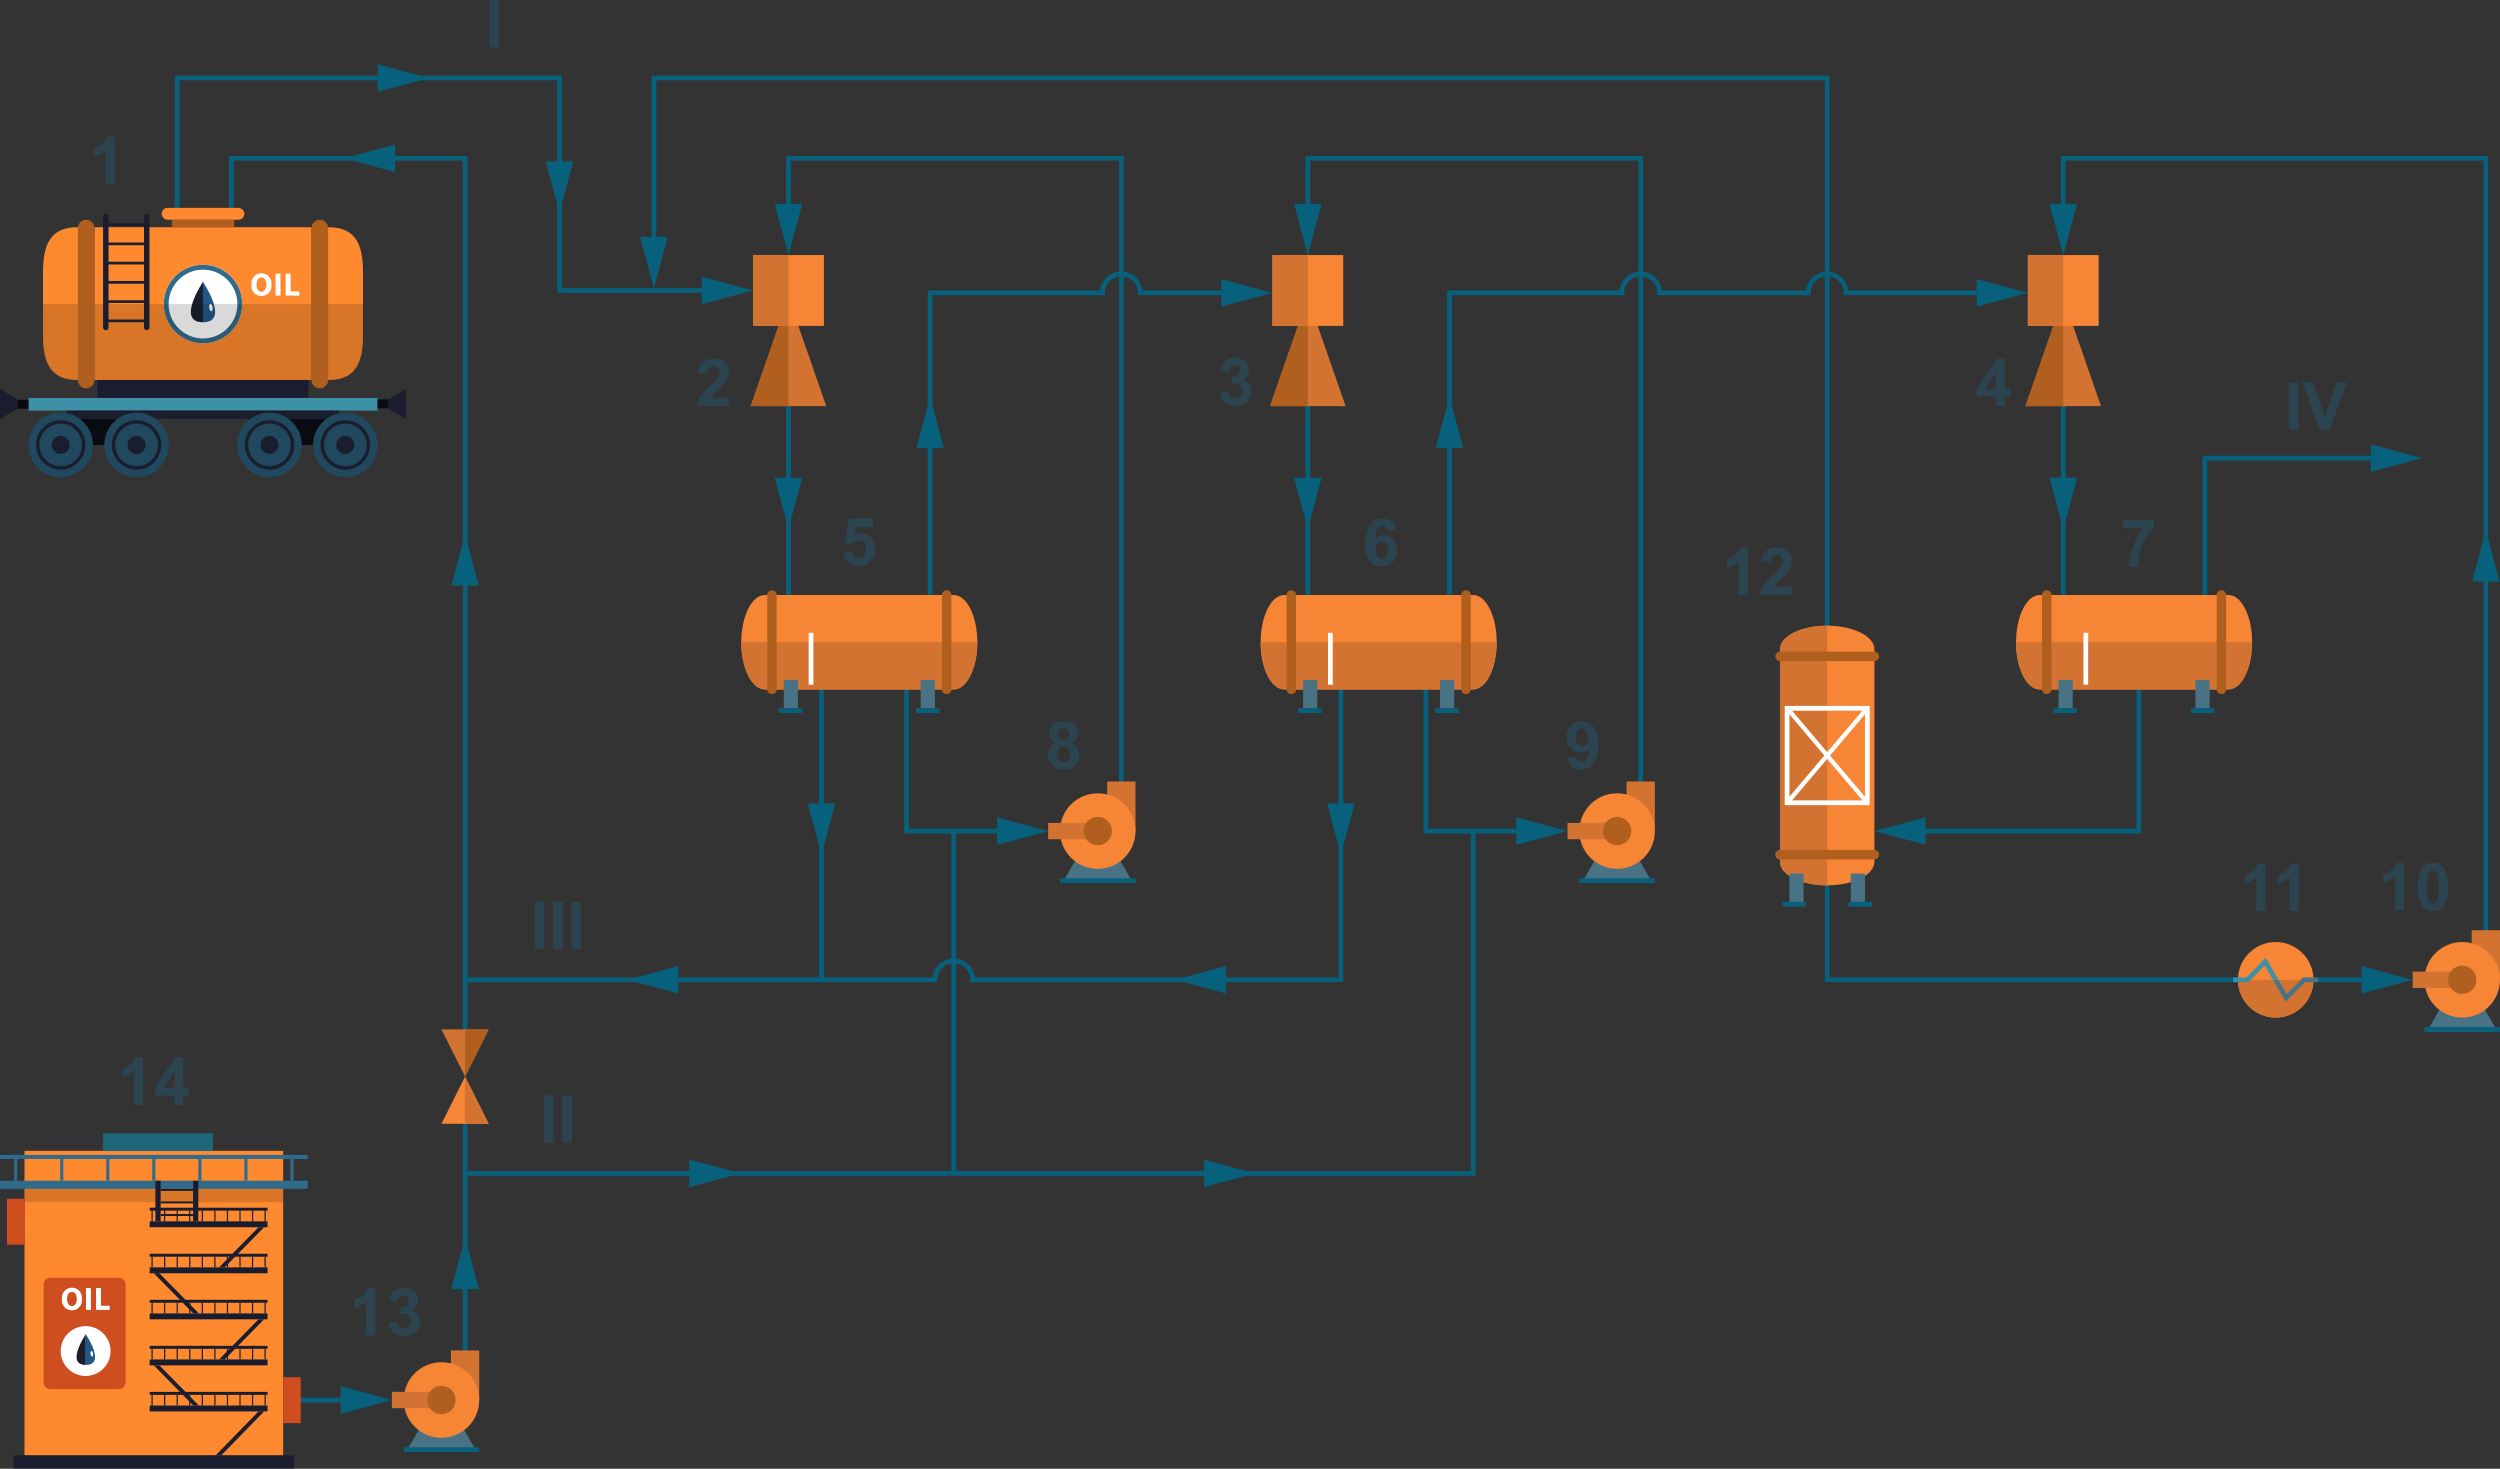 <svg xmlns="http://www.w3.org/2000/svg" viewBox="0 0 480 282"><rect x="0" y="0" width="480" height="282" fill="#333333" stroke="none"/><defs><style>.a{fill:#07617d;}.b{fill:#d27332;}.c{fill:#b05f1f;}.d{fill:#f78536;}.e{fill:#497285;}.f{fill:#fff;}.g{fill:#3d91a6;}.h{fill:#ff892e;}.i{fill:#306b8c;}.j{fill:#1a1d2e;}.k{fill:#1f5887;}.l{opacity:0.15;}.m{fill:#0a0b12;}.n{fill:#20485e;}.o{fill:#cf4e1f;}.p{fill:#1f6678;}.q{fill:#2b4450;}</style></defs><title>jau_oil_fit</title><rect class="a" x="395.694" y="77.073" width="0.906" height="38.074"/><polygon class="a" points="455.216 90.589 455.216 88.405 423.796 88.405 423.796 115.147 422.89 115.147 422.89 87.498 455.216 87.498 455.216 85.313 465.042 87.951 455.216 90.589"/><polygon class="a" points="351.275 14.524 351.275 120.586 350.368 120.586 350.368 15.43 126.006 15.43 126.006 45.49 128.19 45.49 125.552 55.317 122.914 45.49 125.099 45.49 125.099 14.524 351.275 14.524"/><polygon class="a" points="215.751 29.934 215.751 150.501 214.844 150.501 214.844 30.841 151.841 30.841 151.841 39.145 154.026 39.145 151.388 48.971 148.75 39.145 150.935 39.145 150.935 29.934 215.751 29.934"/><polygon class="a" points="155.1 154.271 157.734 164.099 160.367 154.271 155.1 154.271"/><polygon class="a" points="474.647 111.665 477.28 101.838 479.914 111.665 474.647 111.665"/><polygon class="a" points="393.514 91.722 396.147 101.549 398.781 91.722 393.514 91.722"/><polygon class="a" points="453.403 190.759 453.403 188.575 445.099 188.575 445.099 187.668 453.403 187.668 453.403 185.483 463.229 188.121 453.403 190.759"/><polygon class="a" points="411.105 131.464 411.105 160.019 369.713 160.019 369.713 162.204 359.887 159.566 369.713 156.928 369.713 159.113 410.198 159.113 410.198 131.464 411.105 131.464"/><polygon class="a" points="65.414 271.439 65.414 269.255 57.11 269.255 57.11 268.348 65.414 268.348 65.414 266.163 75.241 268.801 65.414 271.439"/><rect class="a" x="150.935" y="77.073" width="0.906" height="38.074"/><polygon class="a" points="175.95 85.994 178.584 76.167 181.217 85.994 175.95 85.994"/><polygon class="a" points="86.658 112.427 89.292 102.6 91.925 112.427 86.658 112.427"/><polygon class="a" points="86.658 247.498 89.292 237.671 91.925 247.498 86.658 247.498"/><polygon class="a" points="148.754 91.722 151.388 101.549 154.022 91.722 148.754 91.722"/><polygon class="a" points="104.788 30.985 107.422 40.813 110.056 30.985 104.788 30.985"/><path class="a" d="M234.479,58.861V56.677H218.434a2.848,2.848,0,0,0,0-.906,3.168,3.168,0,0,0-6.273,0,2.848,2.848,0,0,0,0,.906H179.037v58.47H178.13V55.77h33.115a4.077,4.077,0,0,1,8.104,0h15.13V53.585l9.827,2.638Z"/><polygon class="a" points="291.137 162.204 291.137 160.019 283.286 160.019 283.286 225.742 89.745 225.742 89.745 260.189 88.839 260.189 88.839 214.864 89.745 214.864 89.745 224.835 182.663 224.835 182.663 160.019 173.598 160.019 173.598 131.464 174.504 131.464 174.504 159.113 191.42 159.113 191.42 156.928 201.246 159.566 191.42 162.204 191.42 160.019 183.569 160.019 183.569 224.835 282.38 224.835 282.38 160.019 273.314 160.019 273.314 131.464 274.221 131.464 274.221 159.113 291.137 159.113 291.137 156.928 300.963 159.566 291.137 162.204"/><polygon class="a" points="134.763 58.408 134.763 56.223 106.969 56.223 106.969 15.43 34.448 15.43 34.448 40.813 33.541 40.813 33.541 14.524 107.875 14.524 107.875 55.317 134.763 55.317 134.763 53.132 144.589 55.77 134.763 58.408"/><path class="a" d="M257.904,131.464v57.111h-71.651a2.848,2.848,0,0,0,0-.906,3.168,3.168,0,0,0-6.273,0,2.848,2.848,0,0,0,0,.906H89.745v9.972h-.906V30.841H44.9l-.027,9.972H43.966V29.934H89.745V187.668h67.535v-56.204h.906v56.204h20.877a4.077,4.077,0,0,1,8.104,0h69.829v-56.204Z"/><polygon class="a" points="231.161 227.922 240.989 225.289 231.161 222.655 231.161 227.922"/><polygon class="a" points="132.351 227.922 142.179 225.289 132.351 222.655 132.351 227.922"/><polygon class="a" points="235.405 190.755 225.578 188.121 235.405 185.488 235.405 190.755"/><polygon class="a" points="130.25 190.755 120.422 188.121 130.25 185.488 130.25 190.755"/><polygon class="a" points="72.521 17.611 82.349 14.977 72.521 12.343 72.521 17.611"/><polygon class="a" points="75.859 33.021 66.031 30.388 75.859 27.754 75.859 33.021"/><polygon class="a" points="315.467 29.934 315.467 150.501 314.561 150.501 314.561 30.841 251.558 30.841 251.558 39.145 253.743 39.145 251.105 48.971 248.467 39.145 250.652 39.145 250.652 29.934 315.467 29.934"/><polygon class="a" points="477.734 29.934 477.734 179.51 476.827 179.51 476.827 30.841 396.601 30.841 396.601 39.145 398.785 39.145 396.147 48.971 393.509 39.145 395.694 39.145 395.694 29.934 477.734 29.934"/><polygon class="a" points="254.817 154.271 257.45 164.099 260.084 154.271 254.817 154.271"/><rect class="a" x="250.652" y="77.073" width="0.906" height="38.074"/><polygon class="a" points="275.667 85.994 278.3 76.167 280.934 85.994 275.667 85.994"/><polygon class="a" points="248.471 91.722 251.105 101.549 253.738 91.722 248.471 91.722"/><path class="a" d="M379.522,58.861V56.677H353.958a2.856,2.856,0,0,0,0-.906,3.168,3.168,0,0,0-6.273,0,2.848,2.848,0,0,0,0,.906H318.151a2.848,2.848,0,0,0,0-.906,3.168,3.168,0,0,0-6.273,0,2.856,2.856,0,0,0,0,.906H278.753v58.47h-.906V55.77h33.115a4.077,4.077,0,0,1,8.104,0h27.703a4.077,4.077,0,0,1,8.104,0h24.648V53.585l9.827,2.638Z"/><polygon class="a" points="429.688 187.668 429.688 188.575 350.368 188.575 350.368 169.538 351.275 169.538 351.275 187.668 429.688 187.668"/><polygon class="b" points="396.147 57.13 388.895 77.98 403.399 77.98 396.147 57.13"/><polygon class="c" points="396.147 57.13 396.147 77.98 388.895 77.98 396.147 57.13"/><rect class="d" x="389.348" y="48.971" width="13.598" height="13.598"/><rect class="b" x="389.348" y="48.971" width="6.799" height="13.598"/><path class="d" d="M432.408,123.306c0,5.004-2.031,9.065-4.532,9.065H391.615c-2.502,0-4.532-4.061-4.532-9.065s2.03-9.065,4.532-9.065h36.261C430.377,114.24,432.408,118.302,432.408,123.306Z"/><path class="b" d="M432.408,123.306c0,5.004-2.031,9.065-4.532,9.065H391.615c-2.502,0-4.532-4.061-4.532-9.065Z"/><path class="c" d="M392.974,133.277a.907.907,0,0,1-.906-.906V114.24a.906.906,0,1,1,1.813,0v18.13A.907.907,0,0,1,392.974,133.277Z"/><path class="c" d="M426.516,133.277a.907.907,0,0,1-.906-.906V114.24a.906.906,0,1,1,1.813,0v18.13A.907.907,0,0,1,426.516,133.277Z"/><rect class="e" x="395.241" y="130.558" width="2.72" height="5.439"/><rect class="e" x="421.53" y="130.558" width="2.72" height="5.439"/><rect class="a" x="394.259" y="135.997" width="4.533" height="0.906"/><rect class="a" x="420.623" y="135.997" width="4.533" height="0.906"/><rect class="f" x="400.025" y="121.493" width="0.906" height="9.972"/><polygon class="e" points="472.748 186.308 465.949 198.093 479.547 198.093 472.748 186.308"/><rect class="b" x="472.521" y="180.643" width="9.518" height="5.439" transform="translate(293.918 660.643) rotate(-90)"/><circle class="d" cx="472.748" cy="188.121" r="7.252"/><rect class="b" x="463.229" y="186.554" width="9.518" height="3.135"/><circle class="c" cx="472.748" cy="188.121" r="2.72"/><rect class="a" x="465.496" y="197.187" width="14.504" height="0.906"/><circle class="d" cx="436.939" cy="188.121" r="7.252"/><path class="b" d="M444.191,188.121a7.252,7.252,0,1,1-14.504,0Z"/><polygon class="e" points="445.099 187.668 445.099 188.575 442.57 188.575 439.515 191.67 438.853 192.341 438.386 191.53 436.415 188.121 437.466 188.121 439.048 190.859 441.301 188.575 442.194 187.668 445.099 187.668"/><polygon class="g" points="437.466 188.121 436.415 188.121 434.833 185.384 432.58 187.668 431.687 188.575 428.782 188.575 428.782 187.668 431.311 187.668 434.366 184.572 435.028 183.902 437.466 188.121"/><polygon class="e" points="210.765 157.753 203.966 169.538 217.564 169.538 210.765 157.753"/><rect class="b" x="210.538" y="152.088" width="9.518" height="5.439" transform="translate(60.49 370.104) rotate(-90)"/><circle class="d" cx="210.765" cy="159.566" r="7.252"/><rect class="b" x="201.246" y="157.999" width="9.518" height="3.135"/><circle class="c" cx="210.765" cy="159.566" r="2.72"/><rect class="a" x="203.513" y="168.631" width="14.504" height="0.906"/><polygon class="e" points="84.759 266.988 77.96 278.773 91.558 278.773 84.759 266.988"/><rect class="b" x="84.533" y="261.323" width="9.518" height="5.439" transform="translate(-174.75 353.334) rotate(-90)"/><circle class="d" cx="84.759" cy="268.801" r="7.252"/><rect class="b" x="75.241" y="267.234" width="9.518" height="3.135"/><circle class="c" cx="84.759" cy="268.801" r="2.72"/><rect class="a" x="77.507" y="277.866" width="14.504" height="0.906"/><polygon class="b" points="151.388 57.13 144.136 77.98 158.64 77.98 151.388 57.13"/><polygon class="c" points="151.388 57.13 151.388 77.98 144.136 77.98 151.388 57.13"/><rect class="d" x="144.589" y="48.971" width="13.598" height="13.598"/><rect class="b" x="144.589" y="48.971" width="6.799" height="13.598"/><path class="d" d="M187.649,123.306c0,5.004-2.031,9.065-4.533,9.065H146.856c-2.502,0-4.533-4.061-4.533-9.065s2.031-9.065,4.533-9.065h36.261C185.618,114.24,187.649,118.302,187.649,123.306Z"/><path class="b" d="M187.649,123.306c0,5.004-2.031,9.065-4.533,9.065H146.856c-2.502,0-4.533-4.061-4.533-9.065Z"/><path class="c" d="M148.215,133.277a.907.907,0,0,1-.906-.906V114.24a.906.906,0,1,1,1.813,0v18.13A.907.907,0,0,1,148.215,133.277Z"/><path class="c" d="M181.756,133.277a.907.907,0,0,1-.906-.906V114.24a.906.906,0,1,1,1.813,0v18.13A.907.907,0,0,1,181.756,133.277Z"/><rect class="e" x="150.482" y="130.558" width="2.72" height="5.439"/><rect class="e" x="176.77" y="130.558" width="2.72" height="5.439"/><rect class="a" x="149.5" y="135.997" width="4.533" height="0.906"/><rect class="a" x="175.864" y="135.997" width="4.533" height="0.906"/><rect class="f" x="155.266" y="121.493" width="0.906" height="9.972"/><rect class="h" x="18.124" y="43.624" width="41.706" height="29.33"/><path class="f" d="M48.278,54.627a1.929,1.929,0,1,1,3.829,0,1.934,1.934,0,1,1-3.829,0Zm2.852,0c0-.84-.362-1.345-.938-1.345s-.938.505-.938,1.345c0,.847.362,1.384.938,1.384S51.13,55.474,51.13,54.627Z"/><path class="f" d="M52.903,52.538h.951v4.217h-.951Z"/><path class="f" d="M54.85,52.538h.951v3.415H57.47v.802H54.85Z"/><path class="f" d="M46.503,58.379a7.525,7.525,0,1,1-7.525-7.525A7.525,7.525,0,0,1,46.503,58.379Z"/><path class="i" d="M38.977,51.778a6.601,6.601,0,1,1-6.601,6.601,6.609,6.609,0,0,1,6.601-6.601Zm0-.924a7.525,7.525,0,1,0,7.525,7.525,7.525,7.525,0,0,0-7.525-7.525Z"/><path class="j" d="M38.973,54.126s-5.247,7.749,0,7.749Z"/><path class="k" d="M38.973,54.126v7.749C44.22,61.875,38.973,54.126,38.973,54.126ZM40.58,59.767c-.185.024-.377-.272-.428-.663s.058-.725.244-.75.377.272.428.663S40.765,59.742,40.58,59.767Z"/><rect class="l" x="18.124" y="58.379" width="41.706" height="14.576"/><path class="c" d="M61.396,42.204h.032a1.565,1.565,0,0,1,1.565,1.565v29.219a1.565,1.565,0,0,1-1.565,1.565h-.032A1.565,1.565,0,0,1,59.83,72.988V43.769A1.565,1.565,0,0,1,61.396,42.204Z"/><path class="c" d="M16.528,42.204h.031a1.565,1.565,0,0,1,1.565,1.565V72.988a1.565,1.565,0,0,1-1.565,1.565h-.032a1.565,1.565,0,0,1-1.565-1.565V43.769a1.565,1.565,0,0,1,1.565-1.565Z"/><path class="h" d="M63.094,72.955h-.102v-29.33h.102c5.564,0,6.598,3.879,6.598,8.665v12C69.692,69.075,68.658,72.955,63.094,72.955Z"/><path class="l" d="M63.094,72.955h-.102V58.379h6.7V64.29C69.692,69.075,68.658,72.955,63.094,72.955Z"/><path class="h" d="M14.86,43.624h.102v29.33H14.86c-5.563,0-6.598-3.88-6.598-8.665v-12C8.262,47.504,9.297,43.624,14.86,43.624Z"/><path class="l" d="M14.86,72.955h.102V58.379h-6.7V64.29C8.262,69.075,9.297,72.955,14.86,72.955Z"/><rect class="c" x="32.999" y="42.204" width="11.961" height="1.421"/><rect class="h" x="31.037" y="39.906" width="15.886" height="2.288" rx="1.132"/><path class="j" d="M28.173,41.05h-.011a.52.52,0,0,0-.519.52v1.294H20.838V41.57a.52.52,0,0,0-.519-.52h-.011a.52.52,0,0,0-.519.52V62.867a.52.52,0,0,0,.519.52h.011a.52.52,0,0,0,.519-.52V61.866h6.806v1.001a.52.52,0,0,0,.519.52h.011a.52.52,0,0,0,.52-.52V41.57A.52.52,0,0,0,28.173,41.05Zm-.53,2.333V46.56H20.838V43.383Zm-6.806,10.57V50.776h6.806V53.953Zm6.806.52V57.65H20.838V54.473Zm-6.806-4.216V47.08h6.806v3.177Zm0,11.09V58.169h6.806v3.177Z"/><polygon class="m" points="20.977 85.426 16.753 85.426 14.115 80.423 23.616 80.423 20.977 85.426"/><polygon class="m" points="61.352 85.426 57.128 85.426 54.489 80.423 63.99 80.423 61.352 85.426"/><rect class="j" x="18.679" y="72.955" width="40.561" height="3.453"/><rect class="g" x="5.468" y="76.408" width="67.023" height="2.424"/><rect class="j" x="12.832" y="78.832" width="52.295" height="1.591"/><path class="n" d="M17.843,85.426a6.188,6.188,0,1,1-6.187-6.187A6.188,6.188,0,0,1,17.843,85.426Z"/><path class="j" d="M11.656,90.169a4.743,4.743,0,1,1,4.743-4.743A4.748,4.748,0,0,1,11.656,90.169Zm0-8.831a4.088,4.088,0,1,0,4.088,4.088A4.093,4.093,0,0,0,11.656,81.338Z"/><path class="j" d="M13.382,85.426A1.726,1.726,0,1,1,11.656,83.7,1.726,1.726,0,0,1,13.382,85.426Z"/><path class="n" d="M32.404,85.426a6.188,6.188,0,1,1-6.187-6.187A6.188,6.188,0,0,1,32.404,85.426Z"/><path class="j" d="M26.216,90.169a4.743,4.743,0,1,1,4.742-4.743A4.748,4.748,0,0,1,26.216,90.169Zm0-8.831a4.088,4.088,0,1,0,4.087,4.088A4.093,4.093,0,0,0,26.216,81.338Z"/><path class="j" d="M27.942,85.426A1.726,1.726,0,1,1,26.216,83.7,1.726,1.726,0,0,1,27.942,85.426Z"/><path class="n" d="M57.931,85.426a6.187,6.187,0,1,1-6.187-6.187A6.188,6.188,0,0,1,57.931,85.426Z"/><path class="j" d="M51.744,90.169a4.743,4.743,0,1,1,4.743-4.743A4.748,4.748,0,0,1,51.744,90.169Zm0-8.831a4.088,4.088,0,1,0,4.087,4.088A4.093,4.093,0,0,0,51.744,81.338Z"/><path class="j" d="M53.47,85.426A1.726,1.726,0,1,1,51.744,83.7,1.726,1.726,0,0,1,53.47,85.426Z"/><path class="n" d="M72.491,85.426a6.188,6.188,0,1,1-6.188-6.187A6.188,6.188,0,0,1,72.491,85.426Z"/><path class="j" d="M66.304,90.169a4.743,4.743,0,1,1,4.743-4.743A4.749,4.749,0,0,1,66.304,90.169Zm0-8.831a4.088,4.088,0,1,0,4.088,4.088A4.093,4.093,0,0,0,66.304,81.338Z"/><path class="j" d="M68.03,85.426A1.726,1.726,0,1,1,66.304,83.7,1.727,1.727,0,0,1,68.03,85.426Z"/><polygon class="j" points="77.96 80.452 74.58 78.459 74.58 76.696 77.96 74.703 77.96 80.452"/><rect class="m" x="72.491" y="76.696" width="2.089" height="1.705"/><polygon class="j" points="0 74.703 3.38 76.696 3.38 78.459 0 80.452 0 74.703"/><rect class="m" x="3.38" y="76.755" width="2.089" height="1.704"/><rect class="h" x="4.702" y="220.963" width="49.669" height="58.471"/><path class="o" d="M9.679,245.343h13.128a1.306,1.306,0,0,1,1.306,1.306v18.754a1.306,1.306,0,0,1-1.306,1.306H9.679a1.306,1.306,0,0,1-1.306-1.306V246.649a1.306,1.306,0,0,1,1.306-1.306Z"/><rect class="i" y="226.699" width="59.074" height="1.558"/><rect class="i" y="221.742" width="59.074" height="0.779"/><rect class="i" x="55.758" y="222.521" width="0.603" height="4.177"/><rect class="i" x="46.918" y="222.521" width="0.603" height="4.177"/><rect class="i" x="38.076" y="222.521" width="0.603" height="4.177"/><rect class="i" x="29.235" y="222.521" width="0.603" height="4.177"/><rect class="i" x="20.395" y="222.521" width="0.603" height="4.177"/><rect class="i" x="11.553" y="222.521" width="0.603" height="4.177"/><rect class="i" x="2.712" y="222.521" width="0.603" height="4.177"/><rect class="l" x="4.702" y="228.257" width="49.669" height="2.552"/><rect class="j" x="29.838" y="226.699" width="1.005" height="7.794"/><rect class="j" x="30.843" y="233.095" width="6.229" height="0.376"/><rect class="j" x="30.843" y="230.683" width="6.229" height="0.377"/><rect class="j" x="30.843" y="228.272" width="6.229" height="0.377"/><rect class="j" x="37.071" y="226.699" width="1.005" height="7.794"/><rect class="j" x="28.733" y="234.493" width="22.639" height="1.139"/><rect class="j" x="28.733" y="243.333" width="22.639" height="1.139"/><rect class="j" x="28.733" y="240.722" width="22.639" height="0.569"/><rect class="j" x="28.733" y="252.175" width="22.639" height="1.139"/><rect class="j" x="28.733" y="261.016" width="22.639" height="1.138"/><rect class="j" x="28.733" y="269.856" width="22.639" height="1.139"/><polygon class="j" points="50.703 235.631 49.631 235.631 42.062 243.333 43.134 243.333 50.703 235.631"/><polygon class="j" points="29.536 244.472 30.608 244.472 38.177 252.175 37.105 252.175 29.536 244.472"/><polygon class="j" points="29.536 262.154 30.608 262.154 38.177 269.856 37.105 269.856 29.536 262.154"/><polygon class="j" points="50.703 253.313 49.631 253.313 42.062 261.016 43.134 261.016 50.703 253.313"/><polygon class="j" points="50.703 270.995 49.631 270.995 41.393 279.434 42.464 279.434 50.703 270.995"/><rect class="j" x="2.612" y="279.434" width="53.849" height="2.511"/><rect class="j" x="50.787" y="241.291" width="0.234" height="2.042"/><rect class="j" x="48.375" y="241.291" width="0.234" height="2.042"/><rect class="j" x="45.964" y="241.291" width="0.234" height="2.042"/><rect class="j" x="43.553" y="241.291" width="0.235" height="2.042"/><rect class="j" x="41.141" y="241.291" width="0.235" height="2.042"/><rect class="j" x="38.73" y="241.291" width="0.235" height="2.042"/><rect class="j" x="36.319" y="241.291" width="0.234" height="2.042"/><rect class="j" x="33.908" y="241.291" width="0.234" height="2.042"/><rect class="j" x="31.497" y="241.291" width="0.234" height="2.042"/><rect class="j" x="29.085" y="241.291" width="0.235" height="2.042"/><rect class="j" x="28.733" y="249.562" width="22.639" height="0.569"/><rect class="j" x="50.787" y="250.132" width="0.234" height="2.043"/><rect class="j" x="48.375" y="250.132" width="0.234" height="2.043"/><rect class="j" x="45.964" y="250.132" width="0.234" height="2.043"/><rect class="j" x="43.553" y="250.132" width="0.235" height="2.043"/><rect class="j" x="41.141" y="250.132" width="0.235" height="2.043"/><rect class="j" x="38.73" y="250.132" width="0.235" height="2.043"/><rect class="j" x="36.319" y="250.132" width="0.234" height="2.043"/><rect class="j" x="33.908" y="250.132" width="0.234" height="2.043"/><rect class="j" x="31.497" y="250.132" width="0.234" height="2.043"/><rect class="j" x="29.085" y="250.132" width="0.235" height="2.043"/><rect class="j" x="28.733" y="258.404" width="22.639" height="0.569"/><rect class="j" x="50.787" y="258.973" width="0.234" height="2.043"/><rect class="j" x="48.375" y="258.973" width="0.234" height="2.043"/><rect class="j" x="45.964" y="258.973" width="0.234" height="2.043"/><rect class="j" x="43.553" y="258.973" width="0.235" height="2.043"/><rect class="j" x="41.141" y="258.973" width="0.235" height="2.043"/><rect class="j" x="38.73" y="258.973" width="0.235" height="2.043"/><rect class="j" x="36.319" y="258.973" width="0.234" height="2.043"/><rect class="j" x="33.908" y="258.973" width="0.234" height="2.043"/><rect class="j" x="31.497" y="258.973" width="0.234" height="2.043"/><rect class="j" x="29.085" y="258.973" width="0.235" height="2.043"/><rect class="j" x="28.733" y="267.245" width="22.639" height="0.569"/><rect class="j" x="50.787" y="267.814" width="0.234" height="2.042"/><rect class="j" x="48.375" y="267.814" width="0.234" height="2.042"/><rect class="j" x="45.964" y="267.814" width="0.234" height="2.042"/><rect class="j" x="43.553" y="267.814" width="0.235" height="2.042"/><rect class="j" x="41.141" y="267.814" width="0.235" height="2.042"/><rect class="j" x="38.73" y="267.814" width="0.235" height="2.042"/><rect class="j" x="36.319" y="267.814" width="0.234" height="2.042"/><rect class="j" x="33.908" y="267.814" width="0.234" height="2.042"/><rect class="j" x="31.497" y="267.814" width="0.234" height="2.042"/><rect class="j" x="29.085" y="267.814" width="0.235" height="2.042"/><rect class="j" x="28.733" y="231.88" width="22.639" height="0.569"/><rect class="j" x="50.787" y="232.45" width="0.234" height="2.043"/><rect class="j" x="48.375" y="232.45" width="0.234" height="2.043"/><rect class="j" x="45.964" y="232.45" width="0.234" height="2.043"/><rect class="j" x="43.553" y="232.45" width="0.235" height="2.043"/><rect class="j" x="41.141" y="232.45" width="0.235" height="2.043"/><rect class="j" x="38.73" y="232.45" width="0.235" height="2.043"/><rect class="j" x="36.319" y="232.45" width="0.234" height="2.043"/><rect class="j" x="33.908" y="232.45" width="0.234" height="2.043"/><rect class="j" x="31.497" y="232.45" width="0.234" height="2.043"/><rect class="j" x="29.085" y="232.45" width="0.235" height="2.043"/><rect class="p" x="19.792" y="217.581" width="21.098" height="3.416"/><rect class="o" x="1.341" y="230.175" width="3.362" height="8.811"/><rect class="o" x="54.379" y="264.43" width="3.362" height="8.811"/><path class="f" d="M11.907,249.388a1.919,1.919,0,1,1,3.809,0,1.924,1.924,0,1,1-3.809,0Zm2.837,0c0-.836-.36-1.338-.933-1.338s-.932.502-.932,1.338c0,.843.36,1.377.932,1.377S14.744,250.231,14.744,249.388Z"/><path class="f" d="M16.504,247.31H17.45v4.194h-.946Z"/><path class="f" d="M18.44,247.31h.945v3.397h1.66v.798H18.44Z"/><path class="f" d="M16.443,264.187a4.784,4.784,0,1,1,4.783-4.784A4.789,4.789,0,0,1,16.443,264.187Z"/><path class="j" d="M16.473,256.169s-3.992,5.897,0,5.897Z"/><path class="k" d="M16.473,256.169v5.897C20.466,262.066,16.473,256.169,16.473,256.169Zm1.223,4.292c-.141.018-.287-.207-.326-.504s.045-.552.186-.571.287.207.326.504S17.837,260.443,17.696,260.461Z"/><path class="d" d="M350.822,169.991c-5.004,0-9.065-2.03-9.065-4.532V124.665c0-2.502,4.061-4.533,9.065-4.533s9.065,2.031,9.065,4.533v40.793C359.887,167.961,355.825,169.991,350.822,169.991Z"/><path class="b" d="M350.822,169.991c-5.004,0-9.065-2.03-9.065-4.532V124.665c0-2.502,4.061-4.533,9.065-4.533Z"/><path class="c" d="M340.85,126.025a.907.907,0,0,1,.906-.906h18.13a.906.906,0,1,1,0,1.813h-18.13A.907.907,0,0,1,340.85,126.025Z"/><path class="c" d="M340.85,164.099a.907.907,0,0,1,.906-.906h18.13a.906.906,0,0,1,0,1.813h-18.13A.907.907,0,0,1,340.85,164.099Z"/><rect class="e" x="355.354" y="167.725" width="2.72" height="5.439"/><rect class="a" x="354.901" y="173.164" width="4.533" height="0.906"/><rect class="e" x="343.569" y="167.725" width="2.72" height="5.439" transform="translate(689.858 340.889) rotate(180)"/><rect class="a" x="342.21" y="173.164" width="4.533" height="0.906" transform="translate(688.952 347.234) rotate(180)"/><path class="f" d="M342.663,135.544V154.58H358.98V135.544Zm8.712,9.518,6.699-7.909v15.819Zm6.196-8.612-6.749,7.959-6.749-7.959Zm-14.001.703,6.699,7.909-6.699,7.909Zm.503,16.521,6.749-7.964,6.749,7.964Z"/><polygon class="b" points="89.292 206.705 93.824 197.64 84.759 197.64 89.292 206.705"/><polygon class="d" points="89.292 206.705 93.824 215.77 84.759 215.77 89.292 206.705"/><polygon class="c" points="89.292 197.64 93.824 197.64 89.292 206.705 89.292 197.64"/><polygon class="b" points="89.292 206.705 93.824 215.77 89.292 215.77 89.292 206.705"/><polygon class="e" points="310.482 157.753 303.683 169.538 317.28 169.538 310.482 157.753"/><rect class="b" x="310.255" y="152.088" width="9.518" height="5.439" transform="translate(160.207 469.821) rotate(-90)"/><circle class="d" cx="310.482" cy="159.566" r="7.252"/><rect class="b" x="300.963" y="157.999" width="9.518" height="3.135"/><circle class="c" cx="310.482" cy="159.566" r="2.72"/><rect class="a" x="303.229" y="168.631" width="14.504" height="0.906"/><polygon class="b" points="251.105 57.13 243.853 77.98 258.357 77.98 251.105 57.13"/><polygon class="c" points="251.105 57.13 251.105 77.98 243.853 77.98 251.105 57.13"/><rect class="d" x="244.306" y="48.971" width="13.598" height="13.598"/><rect class="b" x="244.306" y="48.971" width="6.799" height="13.598"/><path class="d" d="M287.365,123.306c0,5.004-2.03,9.065-4.532,9.065H246.572c-2.502,0-4.532-4.061-4.532-9.065s2.03-9.065,4.532-9.065h36.261C285.335,114.24,287.365,118.302,287.365,123.306Z"/><path class="b" d="M287.365,123.306c0,5.004-2.03,9.065-4.532,9.065H246.572c-2.502,0-4.532-4.061-4.532-9.065Z"/><path class="c" d="M247.932,133.277a.907.907,0,0,1-.906-.906V114.24a.906.906,0,1,1,1.813,0v18.13A.907.907,0,0,1,247.932,133.277Z"/><path class="c" d="M281.473,133.277a.907.907,0,0,1-.906-.906V114.24a.906.906,0,1,1,1.813,0v18.13A.907.907,0,0,1,281.473,133.277Z"/><rect class="e" x="250.198" y="130.558" width="2.72" height="5.439"/><rect class="e" x="276.487" y="130.558" width="2.72" height="5.439"/><rect class="a" x="249.216" y="135.997" width="4.533" height="0.906"/><rect class="a" x="275.581" y="135.997" width="4.533" height="0.906"/><rect class="f" x="254.983" y="121.493" width="0.906" height="9.972"/><path class="q" d="M268.044,101.787l-1.686.186a1.23,1.23,0,0,0-.322-.768.937.937,0,0,0-.675-.248,1.144,1.144,0,0,0-.933.496,4.189,4.189,0,0,0-.48,2.064,2.035,2.035,0,0,1,1.617-.768,2.473,2.473,0,0,1,1.869.83,3.013,3.013,0,0,1,.777,2.144,3.076,3.076,0,0,1-.818,2.237,2.98,2.98,0,0,1-4.363-.226,5.504,5.504,0,0,1-.886-3.505,5.604,5.604,0,0,1,.923-3.6,2.979,2.979,0,0,1,2.398-1.103,2.545,2.545,0,0,1,1.713.579A2.713,2.713,0,0,1,268.044,101.787Zm-3.947,3.799a1.972,1.972,0,0,0,.39,1.31,1.149,1.149,0,0,0,.892.462,1.015,1.015,0,0,0,.806-.378,1.903,1.903,0,0,0,.322-1.239,2,2,0,0,0-.347-1.299,1.116,1.116,0,0,0-1.716-.018A1.708,1.708,0,0,0,264.096,105.585Z"/><path class="q" d="M161.924,106.149l1.735-.18a1.494,1.494,0,0,0,.44.933,1.197,1.197,0,0,0,.843.344,1.171,1.171,0,0,0,.923-.443,2.016,2.016,0,0,0,.378-1.336,1.824,1.824,0,0,0-.375-1.254,1.245,1.245,0,0,0-.976-.419,1.774,1.774,0,0,0-1.345.663l-1.413-.204.892-4.728h4.604v1.63h-3.284l-.273,1.543a2.662,2.662,0,0,1,3.154.551,3.034,3.034,0,0,1,.806,2.188,3.28,3.28,0,0,1-.651,2.002,2.885,2.885,0,0,1-2.46,1.202,3.052,3.052,0,0,1-2.051-.675A2.785,2.785,0,0,1,161.924,106.149Z"/><path class="q" d="M383.254,77.98V76.152h-3.718V74.627l3.941-5.769H384.94v5.763h1.128v1.531H384.94V77.98Zm0-3.359V71.516l-2.088,3.105Z"/><path class="q" d="M234.207,75.414l1.686-.204a1.596,1.596,0,0,0,.434.985,1.227,1.227,0,0,0,1.763-.068,1.585,1.585,0,0,0,.369-1.103,1.478,1.478,0,0,0-.353-1.041,1.127,1.127,0,0,0-.861-.384,3.036,3.036,0,0,0-.799.13l.192-1.419a1.53,1.53,0,0,0,1.078-.306,1.094,1.094,0,0,0,.372-.865.938.938,0,0,0-.998-1.004,1.05,1.05,0,0,0-.762.31,1.456,1.456,0,0,0-.384.905l-1.605-.273a3.574,3.574,0,0,1,.505-1.316,2.28,2.28,0,0,1,.942-.775,3.168,3.168,0,0,1,1.354-.281,2.701,2.701,0,0,1,2.057.818,2.071,2.071,0,0,1-.669,3.421,2.115,2.115,0,0,1,1.249.75,2.175,2.175,0,0,1,.468,1.407,2.728,2.728,0,0,1-.874,2.039,3.264,3.264,0,0,1-4.22.134A2.791,2.791,0,0,1,234.207,75.414Z"/><path class="q" d="M139.904,76.362V77.98h-6.104a4.202,4.202,0,0,1,.595-1.739,11.578,11.578,0,0,1,1.958-2.178,12.312,12.312,0,0,0,1.444-1.487,1.917,1.917,0,0,0,.359-1.066,1.213,1.213,0,0,0-.313-.896,1.331,1.331,0,0,0-1.732.016,1.688,1.688,0,0,0-.372,1.091l-1.735-.173a2.842,2.842,0,0,1,.973-2.064,3.268,3.268,0,0,1,2.045-.626,2.956,2.956,0,0,1,2.113.725,2.379,2.379,0,0,1,.768,1.803,3.146,3.146,0,0,1-.22,1.169,4.747,4.747,0,0,1-.697,1.161,11.178,11.178,0,0,1-1.14,1.159q-.824.755-1.044,1.004a3.029,3.029,0,0,0-.356.483Z"/><path class="q" d="M22.025,35.374H20.283V28.811a6,6,0,0,1-2.25,1.32v-1.58a5.052,5.052,0,0,0,1.481-.845,3.222,3.222,0,0,0,1.097-1.454h1.413Z"/><path class="q" d="M407.565,101.458V99.841H413.52v1.264a9.379,9.379,0,0,0-1.5,2.082,12.101,12.101,0,0,0-1.161,2.884,10.654,10.654,0,0,0-.394,2.73h-1.679a11.7,11.7,0,0,1,.777-3.842,12.822,12.822,0,0,1,1.962-3.501Z"/><path class="q" d="M202.775,142.679a1.947,1.947,0,0,1-1.289-1.878,2.197,2.197,0,0,1,.71-1.679,3.39,3.39,0,0,1,4.028,0,2.193,2.193,0,0,1,.715,1.679,1.98,1.98,0,0,1-.328,1.124,2.072,2.072,0,0,1-.923.753,2.432,2.432,0,0,1,1.149.886,2.341,2.341,0,0,1,.394,1.345,2.737,2.737,0,0,1-.803,2.045,2.915,2.915,0,0,1-2.134.787,3.228,3.228,0,0,1-2.064-.651,2.538,2.538,0,0,1-.973-2.107,2.607,2.607,0,0,1,.366-1.354A2.35,2.35,0,0,1,202.775,142.679Zm.198,2.138a1.603,1.603,0,0,0,.368,1.122,1.199,1.199,0,0,0,.921.403,1.155,1.155,0,0,0,.892-.388,1.601,1.601,0,0,0,.353-1.118,1.447,1.447,0,0,0-.359-1.026,1.191,1.191,0,0,0-.911-.387,1.088,1.088,0,0,0-.951.44A1.612,1.612,0,0,0,202.974,144.817Zm.161-3.892a1.093,1.093,0,0,0,.294.812,1.068,1.068,0,0,0,.784.291,1.081,1.081,0,0,0,.793-.294,1.096,1.096,0,0,0,.297-.815,1.012,1.012,0,0,0-1.072-1.078,1.08,1.08,0,0,0-.799.297A1.063,1.063,0,0,0,203.135,140.925Z"/><path class="q" d="M300.965,145.48l1.686-.186a1.223,1.223,0,0,0,.322.762.955.955,0,0,0,.688.248,1.123,1.123,0,0,0,.917-.496,4.216,4.216,0,0,0,.483-2.057,2.08,2.08,0,0,1-1.642.762,2.45,2.45,0,0,1-1.849-.828,3.013,3.013,0,0,1-.778-2.153,3.06,3.06,0,0,1,.821-2.227,2.971,2.971,0,0,1,4.36.223,5.522,5.522,0,0,1,.886,3.516,5.593,5.593,0,0,1-.923,3.594,2.986,2.986,0,0,1-2.404,1.103,2.548,2.548,0,0,1-1.723-.567A2.74,2.74,0,0,1,300.965,145.48Zm3.941-3.805a1.989,1.989,0,0,0-.387-1.308,1.143,1.143,0,0,0-.896-.465,1,1,0,0,0-.802.382,1.938,1.938,0,0,0-.32,1.248,1.987,1.987,0,0,0,.347,1.292,1.089,1.089,0,0,0,.868.412,1.074,1.074,0,0,0,.845-.397A1.727,1.727,0,0,0,304.906,141.675Z"/><path class="q" d="M461.577,174.782h-1.741V168.22a6.008,6.008,0,0,1-2.249,1.32v-1.58a5.059,5.059,0,0,0,1.481-.846,3.221,3.221,0,0,0,1.097-1.454h1.413Z"/><path class="q" d="M467.123,165.66a2.483,2.483,0,0,1,2.063.942,8.153,8.153,0,0,1-.006,7.405,2.478,2.478,0,0,1-2.057.929,2.6,2.6,0,0,1-2.138-1.019,8.308,8.308,0,0,1,.08-7.328A2.478,2.478,0,0,1,467.123,165.66Zm0,1.444a.874.874,0,0,0-.564.201,1.354,1.354,0,0,0-.384.722,14.748,14.748,0,0,0-.019,4.471,1.542,1.542,0,0,0,.405.797.891.891,0,0,0,1.125-.004,1.348,1.348,0,0,0,.384-.722,14.715,14.715,0,0,0,.019-4.464,1.569,1.569,0,0,0-.406-.8A.863.863,0,0,0,467.123,167.104Z"/><path class="q" d="M434.985,174.937h-1.741v-6.562a6.002,6.002,0,0,1-2.25,1.32v-1.58a5.05,5.05,0,0,0,1.481-.846,3.221,3.221,0,0,0,1.097-1.454h1.413Z"/><path class="q" d="M441.344,174.937h-1.742v-6.562a6.004,6.004,0,0,1-2.249,1.32v-1.58a5.062,5.062,0,0,0,1.48-.846,3.223,3.223,0,0,0,1.098-1.454h1.413Z"/><path class="q" d="M335.571,114.24H333.83v-6.562a6.009,6.009,0,0,1-2.25,1.32v-1.58a5.061,5.061,0,0,0,1.481-.846,3.221,3.221,0,0,0,1.097-1.454h1.413Z"/><path class="q" d="M344.055,112.623V114.24h-6.104a4.216,4.216,0,0,1,.595-1.739,11.577,11.577,0,0,1,1.958-2.178,12.313,12.313,0,0,0,1.444-1.487,1.913,1.913,0,0,0,.359-1.066,1.212,1.212,0,0,0-.313-.896,1.33,1.33,0,0,0-1.732.016,1.683,1.683,0,0,0-.372,1.091l-1.735-.173a2.845,2.845,0,0,1,.973-2.064,3.268,3.268,0,0,1,2.045-.626,2.955,2.955,0,0,1,2.113.725,2.377,2.377,0,0,1,.768,1.803,3.153,3.153,0,0,1-.22,1.169,4.777,4.777,0,0,1-.698,1.161,11.132,11.132,0,0,1-1.14,1.159q-.825.755-1.045,1.004a3.086,3.086,0,0,0-.356.483Z"/><path class="q" d="M72.077,256.409H70.335V249.846a6.008,6.008,0,0,1-2.249,1.32v-1.58a5.056,5.056,0,0,0,1.481-.845,3.222,3.222,0,0,0,1.097-1.454h1.413Z"/><path class="q" d="M74.618,253.998l1.685-.204a1.599,1.599,0,0,0,.434.985,1.185,1.185,0,0,0,.855.341,1.173,1.173,0,0,0,.907-.409,1.584,1.584,0,0,0,.369-1.103,1.478,1.478,0,0,0-.353-1.041,1.127,1.127,0,0,0-.861-.384,3.04,3.04,0,0,0-.799.13l.192-1.419a1.53,1.53,0,0,0,1.078-.306,1.094,1.094,0,0,0,.372-.865.939.939,0,0,0-.998-1.004,1.05,1.05,0,0,0-.762.31,1.453,1.453,0,0,0-.384.905l-1.605-.273a3.58,3.58,0,0,1,.505-1.316,2.287,2.287,0,0,1,.942-.775,3.172,3.172,0,0,1,1.355-.281,2.7,2.7,0,0,1,2.057.818,2.071,2.071,0,0,1-.669,3.421,2.112,2.112,0,0,1,1.248.75,2.173,2.173,0,0,1,.468,1.407,2.728,2.728,0,0,1-.874,2.039,3.264,3.264,0,0,1-4.22.134A2.792,2.792,0,0,1,74.618,253.998Z"/><path class="q" d="M27.464,212.144H25.722v-6.562a6.002,6.002,0,0,1-2.25,1.32v-1.58a5.055,5.055,0,0,0,1.481-.846,3.222,3.222,0,0,0,1.097-1.454h1.413Z"/><path class="q" d="M33.481,212.144V210.316H29.763v-1.524l3.941-5.769h1.462v5.763h1.128v1.531H35.166v1.828Zm0-3.359v-3.105l-2.088,3.105Z"/><path class="q" d="M439.453,82.512V73.428h1.834v9.085Z"/><path class="q" d="M445.352,82.512l-3.247-9.085h1.989l2.299,6.724,2.225-6.724h1.946l-3.253,9.085Z"/><path class="q" d="M102.68,182.229v-9.085h1.834v9.085Z"/><path class="q" d="M106.206,182.229v-9.085H108.04v9.085Z"/><path class="q" d="M109.731,182.229v-9.085h1.834v9.085Z"/><path class="q" d="M104.442,219.396v-9.085h1.834v9.085Z"/><path class="q" d="M107.969,219.396v-9.085h1.834v9.085Z"/><path class="q" d="M93.954,9.085V0h1.834V9.085Z"/></svg>